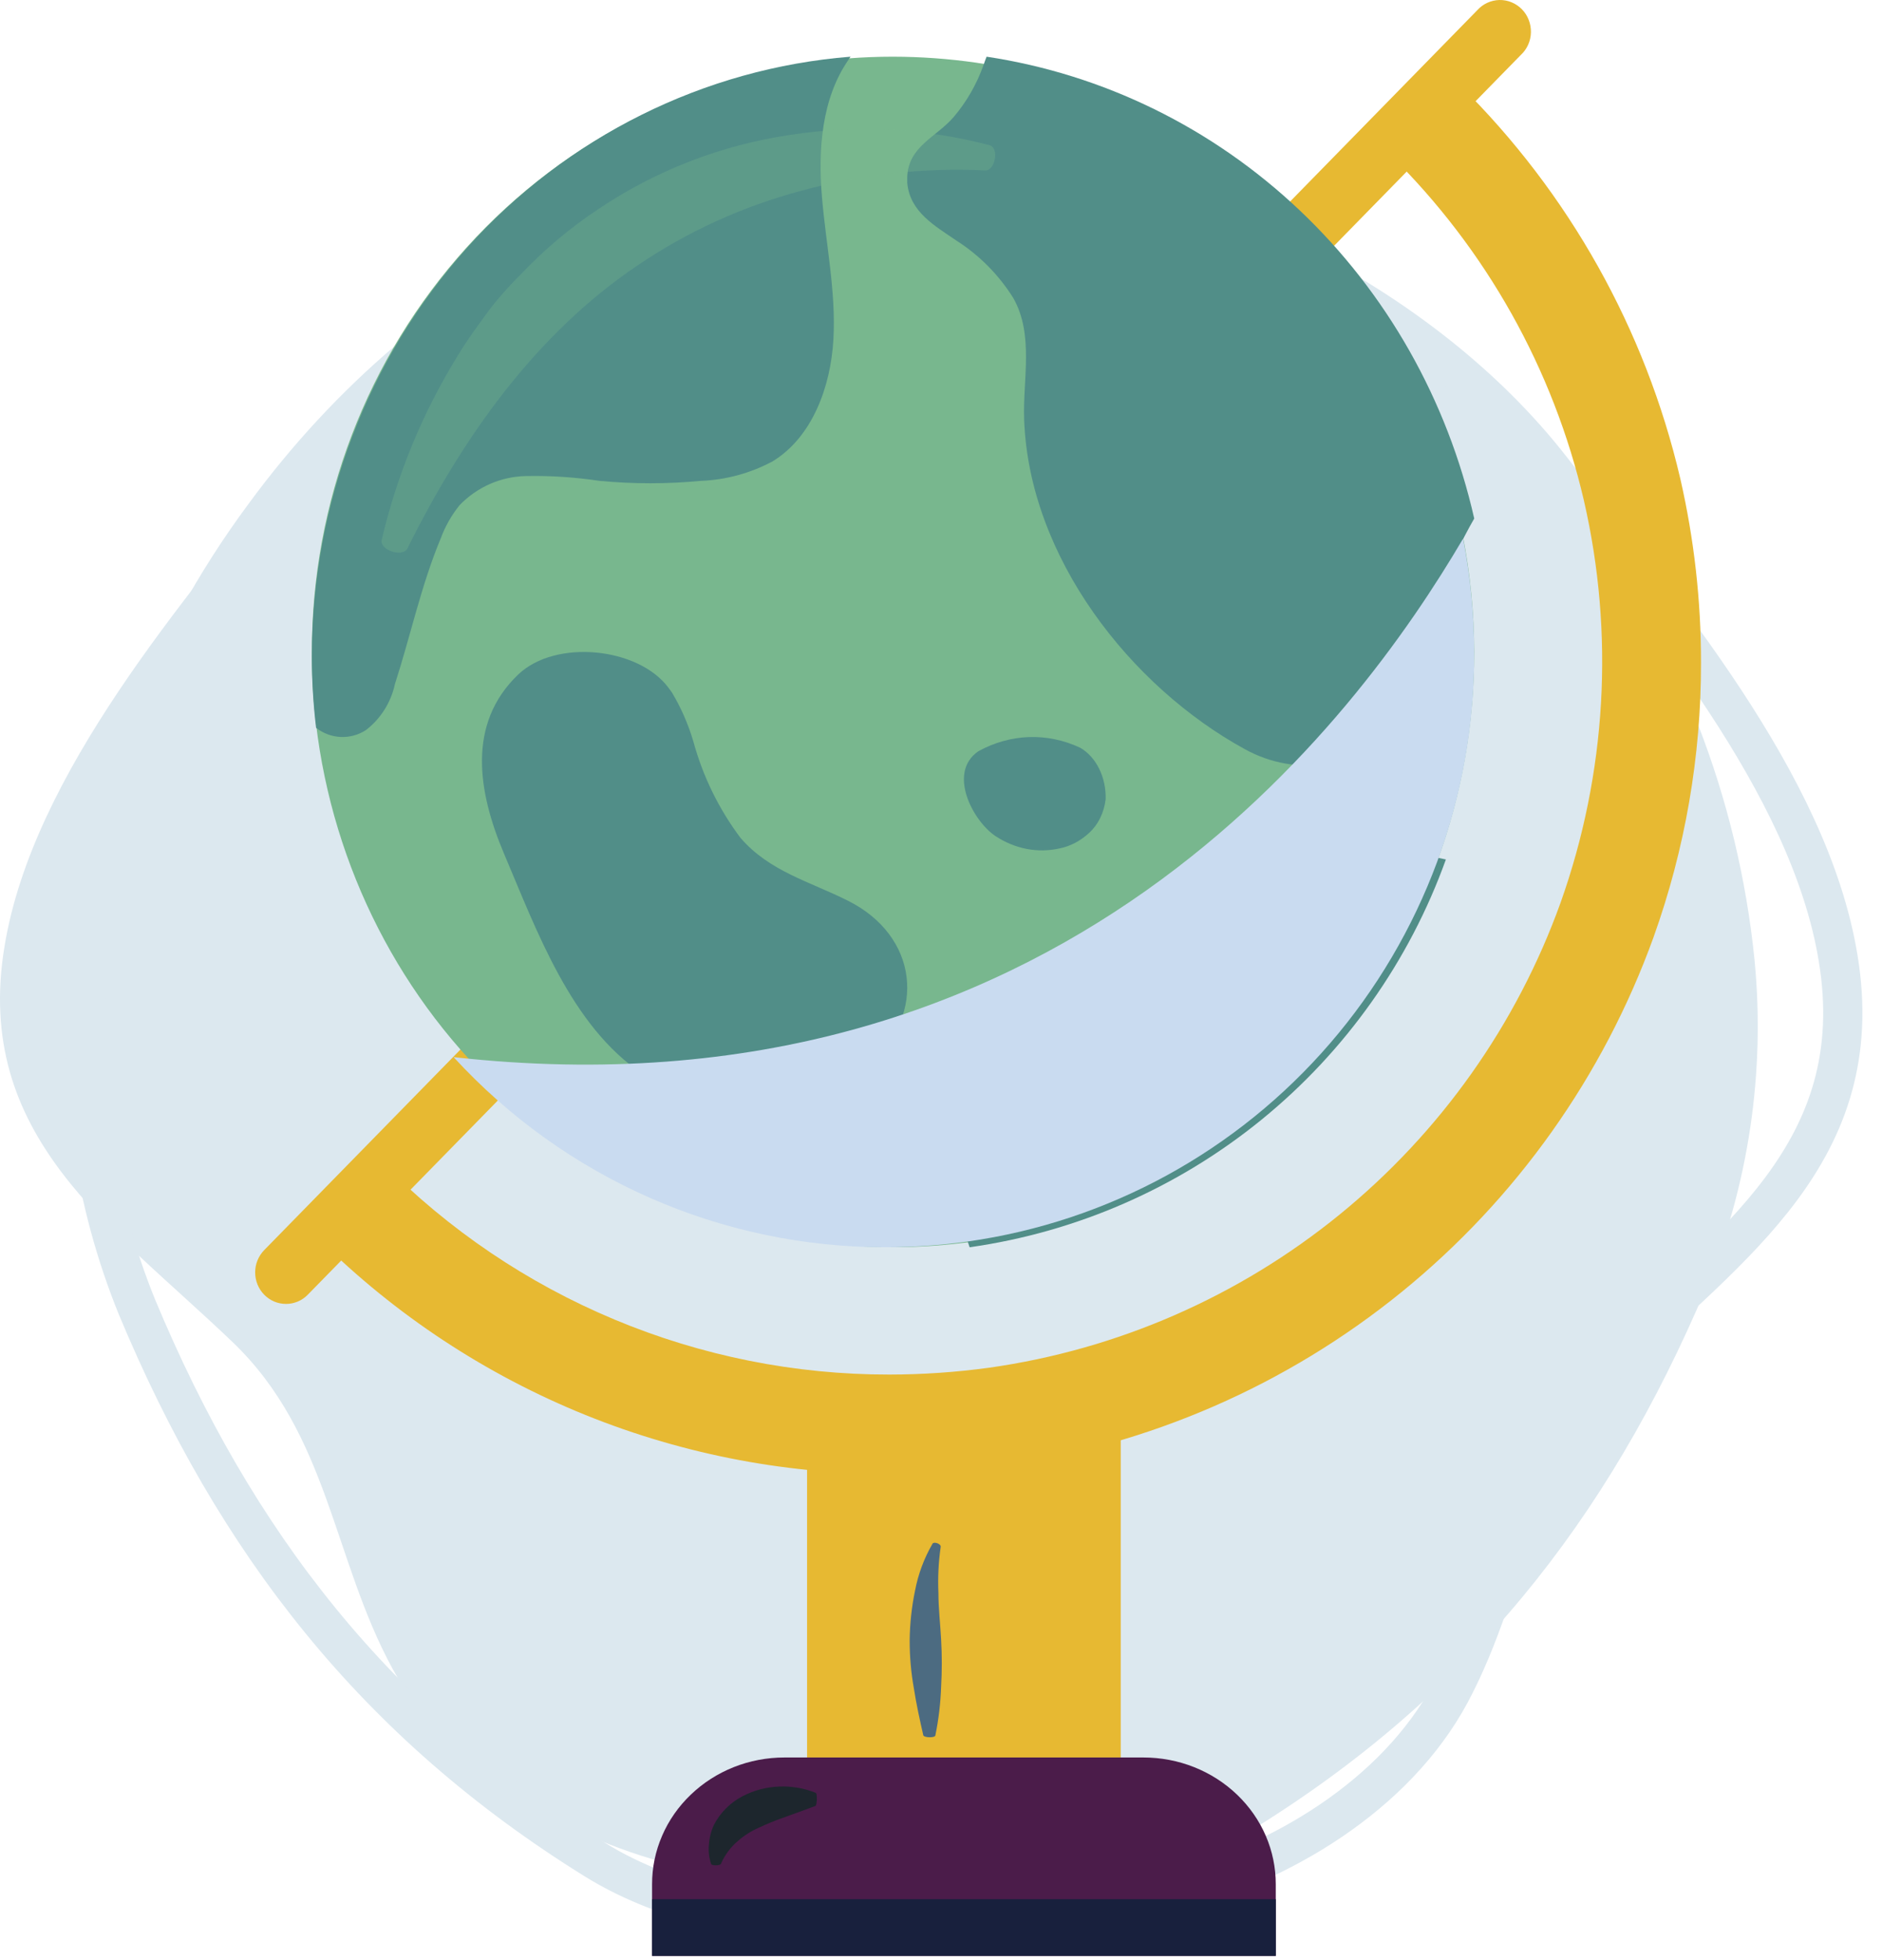 <svg width="48" height="50" viewBox="0 0 48 50" fill="none" xmlns="http://www.w3.org/2000/svg">
<path d="M44.751 24.508C44.336 20.339 42.783 16.363 40.26 13.01C35.927 7.196 29.268 3.787 21.898 4.412C16.626 4.862 10.738 7.653 7.419 11.862C4.7 15.314 0.848 19.715 0.118 24.123C-0.696 28.989 2.86 31.289 5.93 34.233C8.39 36.588 8.485 39.764 10.011 42.566C11.413 45.135 14.341 46.843 17.126 47.559C21.445 48.649 27.972 49.096 31.824 46.742C37.42 43.322 41.001 38.79 43.506 32.87C44.597 30.225 45.024 27.355 44.751 24.508Z" fill="#DCE8EF"/>
<path d="M2.25 24.841C2.661 20.602 4.215 16.558 6.741 13.15C11.071 7.24 17.73 3.775 25.101 4.414C30.373 4.868 36.262 7.705 39.58 11.983C42.3 15.492 46.152 19.965 46.882 24.446C47.696 29.392 44.144 31.734 41.07 34.722C38.609 37.12 38.514 40.344 36.992 43.192C35.586 45.808 32.658 47.544 29.876 48.268C25.554 49.376 19.026 49.83 15.174 47.437C9.578 43.961 6 39.358 3.492 33.337C2.402 30.649 1.976 27.733 2.25 24.841Z" stroke="#DCE8EF" stroke-miterlimit="10"/>
<path d="M7.849 33.027L38.79 1.4C38.869 1.327 38.932 1.238 38.976 1.139C39.02 1.04 39.044 0.933 39.046 0.824C39.048 0.715 39.029 0.607 38.989 0.506C38.95 0.405 38.891 0.313 38.815 0.236C38.74 0.159 38.65 0.099 38.551 0.058C38.453 0.017 38.347 -0.002 38.24 0C38.134 0.003 38.029 0.027 37.932 0.072C37.835 0.117 37.748 0.181 37.676 0.262L6.739 31.888C6.666 31.963 6.608 32.051 6.568 32.149C6.528 32.246 6.508 32.351 6.508 32.456C6.508 32.562 6.528 32.666 6.567 32.764C6.607 32.862 6.664 32.95 6.737 33.025C6.81 33.1 6.897 33.159 6.992 33.2C7.087 33.24 7.19 33.261 7.293 33.261C7.396 33.262 7.498 33.241 7.594 33.201C7.689 33.161 7.776 33.102 7.849 33.027Z" fill="#E7B932"/>
<path d="M37.6 16.633C37.602 20.294 36.312 23.832 33.968 26.596C31.623 29.359 28.382 31.161 24.843 31.668C24.157 31.765 23.467 31.815 22.775 31.815C19.15 31.815 15.652 30.454 12.94 27.991C10.228 25.527 8.491 22.132 8.058 18.445C7.987 17.844 7.952 17.238 7.954 16.633C7.953 12.808 9.361 9.125 11.897 6.317C14.432 3.51 17.908 1.786 21.63 1.49C22.01 1.461 22.387 1.446 22.771 1.446C23.485 1.447 24.197 1.498 24.904 1.6C27.853 2.042 30.604 3.384 32.798 5.449C34.993 7.515 36.53 10.21 37.209 13.183C37.244 13.345 37.277 13.503 37.309 13.665C37.499 14.642 37.597 15.636 37.6 16.633Z" fill="#78B78E"/>
<path d="M35.455 3.947C37.903 6.357 39.616 9.413 40.395 12.759L41.625 12.472H40.363V12.617L40.395 12.759C41.181 16.169 40.974 19.733 39.801 23.029C38.679 26.146 36.729 28.897 34.16 30.987C31.591 33.077 28.501 34.426 25.223 34.889C24.381 35.004 23.533 35.062 22.684 35.063C20.277 35.066 17.894 34.589 15.673 33.66C13.452 32.732 11.439 31.371 9.749 29.656L7.954 31.43C9.876 33.386 12.169 34.938 14.698 35.998C17.227 37.057 19.942 37.602 22.684 37.6C23.648 37.599 24.612 37.531 25.567 37.397C29.3 36.871 32.818 35.338 35.744 32.961C38.67 30.584 40.892 27.454 42.173 23.907C42.978 21.66 43.388 19.291 43.384 16.903C43.386 15.323 43.208 13.748 42.855 12.207L41.621 12.494H42.887V12.349L42.855 12.207C41.965 8.397 40.014 4.917 37.229 2.169L35.455 3.947Z" fill="#E7B932"/>
<path d="M37.6 13.227C37.263 13.813 36.976 14.428 36.744 15.066C36.381 16.166 36.294 17.362 35.601 18.338C34.687 19.624 33.062 19.833 31.752 19.112C28.828 17.511 26.252 14.221 26.121 10.714C26.081 9.686 26.378 8.55 25.845 7.604C25.473 7.01 24.977 6.509 24.394 6.138C23.853 5.764 23.204 5.413 23.139 4.661C23.139 4.62 23.139 4.575 23.139 4.531C23.157 3.727 23.89 3.499 24.332 2.975C24.658 2.588 24.912 2.144 25.083 1.663C25.109 1.588 25.134 1.517 25.163 1.446C28.145 1.896 30.925 3.26 33.144 5.361C35.362 7.462 36.915 10.203 37.6 13.227Z" fill="#518E88"/>
<path d="M17.138 17.665C17.372 18.057 17.556 18.478 17.685 18.917C17.927 19.804 18.334 20.636 18.883 21.369C19.622 22.232 20.665 22.49 21.634 22.98C23.394 23.862 23.675 25.862 22.133 27.174C20.591 28.485 18.066 28.519 16.391 27.394C14.561 26.179 13.681 23.716 12.852 21.769C12.198 20.221 11.891 18.468 13.222 17.201C14.169 16.301 16.269 16.506 17.045 17.538L17.138 17.665Z" fill="#518E88"/>
<path d="M21.638 1.528C20.953 2.52 20.863 3.82 20.964 5.027C21.065 6.234 21.324 7.445 21.256 8.656C21.187 9.867 20.719 11.148 19.706 11.768C19.14 12.071 18.515 12.241 17.878 12.266C17.017 12.348 16.151 12.348 15.29 12.266C14.667 12.172 14.037 12.131 13.408 12.144C12.773 12.157 12.169 12.423 11.721 12.887C11.517 13.14 11.354 13.426 11.241 13.733C10.74 14.933 10.47 16.222 10.073 17.448C9.971 17.919 9.707 18.337 9.331 18.625C9.138 18.749 8.914 18.809 8.687 18.799C8.461 18.788 8.243 18.707 8.062 18.566C7.989 17.958 7.953 17.347 7.954 16.735C7.955 12.872 9.371 9.153 11.917 6.318C14.464 3.484 17.955 1.744 21.692 1.446L21.638 1.528Z" fill="#518E88"/>
<path d="M27.549 19.073C27.75 19.189 27.919 19.376 28.034 19.61C28.15 19.844 28.207 20.114 28.199 20.388C28.179 20.557 28.132 20.72 28.06 20.866C27.989 21.013 27.894 21.14 27.783 21.242C27.56 21.449 27.3 21.587 27.025 21.642C26.47 21.766 25.898 21.658 25.399 21.334C24.816 20.953 24.153 19.706 24.956 19.161C25.777 18.712 26.709 18.681 27.549 19.073Z" fill="#518E88"/>
<path d="M36.877 21.924C35.942 24.523 34.317 26.817 32.177 28.56C30.037 30.303 27.462 31.429 24.73 31.816C24.19 30.38 25.265 27.832 26.142 26.991C27.242 25.941 28.925 25.753 30.136 24.828C31.188 24.024 31.815 22.706 32.996 22.1C33.803 21.746 34.691 21.619 35.564 21.733C36.006 21.762 36.445 21.826 36.877 21.924Z" fill="#518E88"/>
<path d="M24.584 36.154V44.831" stroke="#E7B932" stroke-width="8" stroke-miterlimit="10"/>
<path d="M32.538 48.066V49.892H16.631V48.066C16.63 47.641 16.717 47.22 16.887 46.828C17.056 46.435 17.305 46.079 17.619 45.779C17.932 45.478 18.305 45.24 18.714 45.077C19.124 44.914 19.564 44.831 20.007 44.831H29.162C29.606 44.831 30.045 44.914 30.455 45.077C30.865 45.24 31.237 45.478 31.551 45.779C31.864 46.079 32.113 46.435 32.283 46.828C32.452 47.22 32.539 47.641 32.538 48.066Z" fill="#4B1C4A"/>
<path d="M32.539 48.446H16.631V49.892H32.539V48.446Z" fill="#18203D"/>
<g style="mix-blend-mode:multiply">
<path d="M37.6 16.691C37.603 20.338 36.296 23.863 33.921 26.616C31.547 29.369 28.264 31.163 24.679 31.669C23.985 31.766 23.286 31.815 22.585 31.815C20.516 31.818 18.469 31.389 16.573 30.554C14.677 29.719 12.973 28.497 11.569 26.966C27.024 28.687 34.619 18.332 37.316 13.739C37.505 14.711 37.6 15.7 37.6 16.691Z" fill="#C9DBF0"/>
</g>
<g style="mix-blend-mode:screen" opacity="0.3">
<path d="M9.738 13.759C10.127 12.102 10.782 10.518 11.676 9.07C11.893 8.704 12.164 8.337 12.409 8C12.655 7.663 12.955 7.323 13.266 7.015C13.869 6.375 14.544 5.807 15.277 5.322C16.737 4.344 18.397 3.702 20.135 3.443C21.836 3.178 23.573 3.267 25.238 3.703C25.502 3.78 25.37 4.366 25.128 4.348C23.545 4.273 21.96 4.449 20.432 4.868C18.941 5.264 17.528 5.91 16.252 6.777C13.71 8.491 11.83 11.089 10.39 13.994C10.251 14.232 9.658 14.019 9.738 13.759Z" fill="#78B78E"/>
</g>
<g style="mix-blend-mode:screen">
<path d="M20.798 46.067C20.523 46.169 20.267 46.264 20.025 46.349C19.783 46.433 19.56 46.525 19.358 46.62C19.162 46.705 18.98 46.82 18.82 46.961C18.631 47.121 18.482 47.323 18.384 47.55C18.354 47.591 18.157 47.594 18.138 47.55C18.084 47.394 18.064 47.228 18.08 47.063C18.091 46.886 18.134 46.712 18.208 46.55C18.371 46.236 18.627 45.981 18.941 45.818C19.232 45.666 19.554 45.583 19.882 45.572C20.195 45.56 20.507 45.614 20.798 45.73C20.853 45.733 20.838 46.048 20.798 46.067Z" fill="#1D262D"/>
</g>
<g style="mix-blend-mode:screen">
<path d="M23.549 44.268C23.458 43.869 23.37 43.469 23.308 43.066C23.235 42.66 23.2 42.248 23.201 41.835C23.206 41.413 23.252 40.992 23.337 40.579C23.417 40.156 23.568 39.75 23.784 39.377C23.817 39.319 24.003 39.377 23.992 39.458C23.936 39.847 23.917 40.241 23.934 40.634C23.934 41.029 23.982 41.421 24.003 41.821C24.026 42.223 24.026 42.627 24.003 43.03C23.989 43.444 23.94 43.857 23.857 44.264C23.857 44.334 23.579 44.33 23.549 44.268Z" fill="#4C6B81"/>
</g>
</svg>
